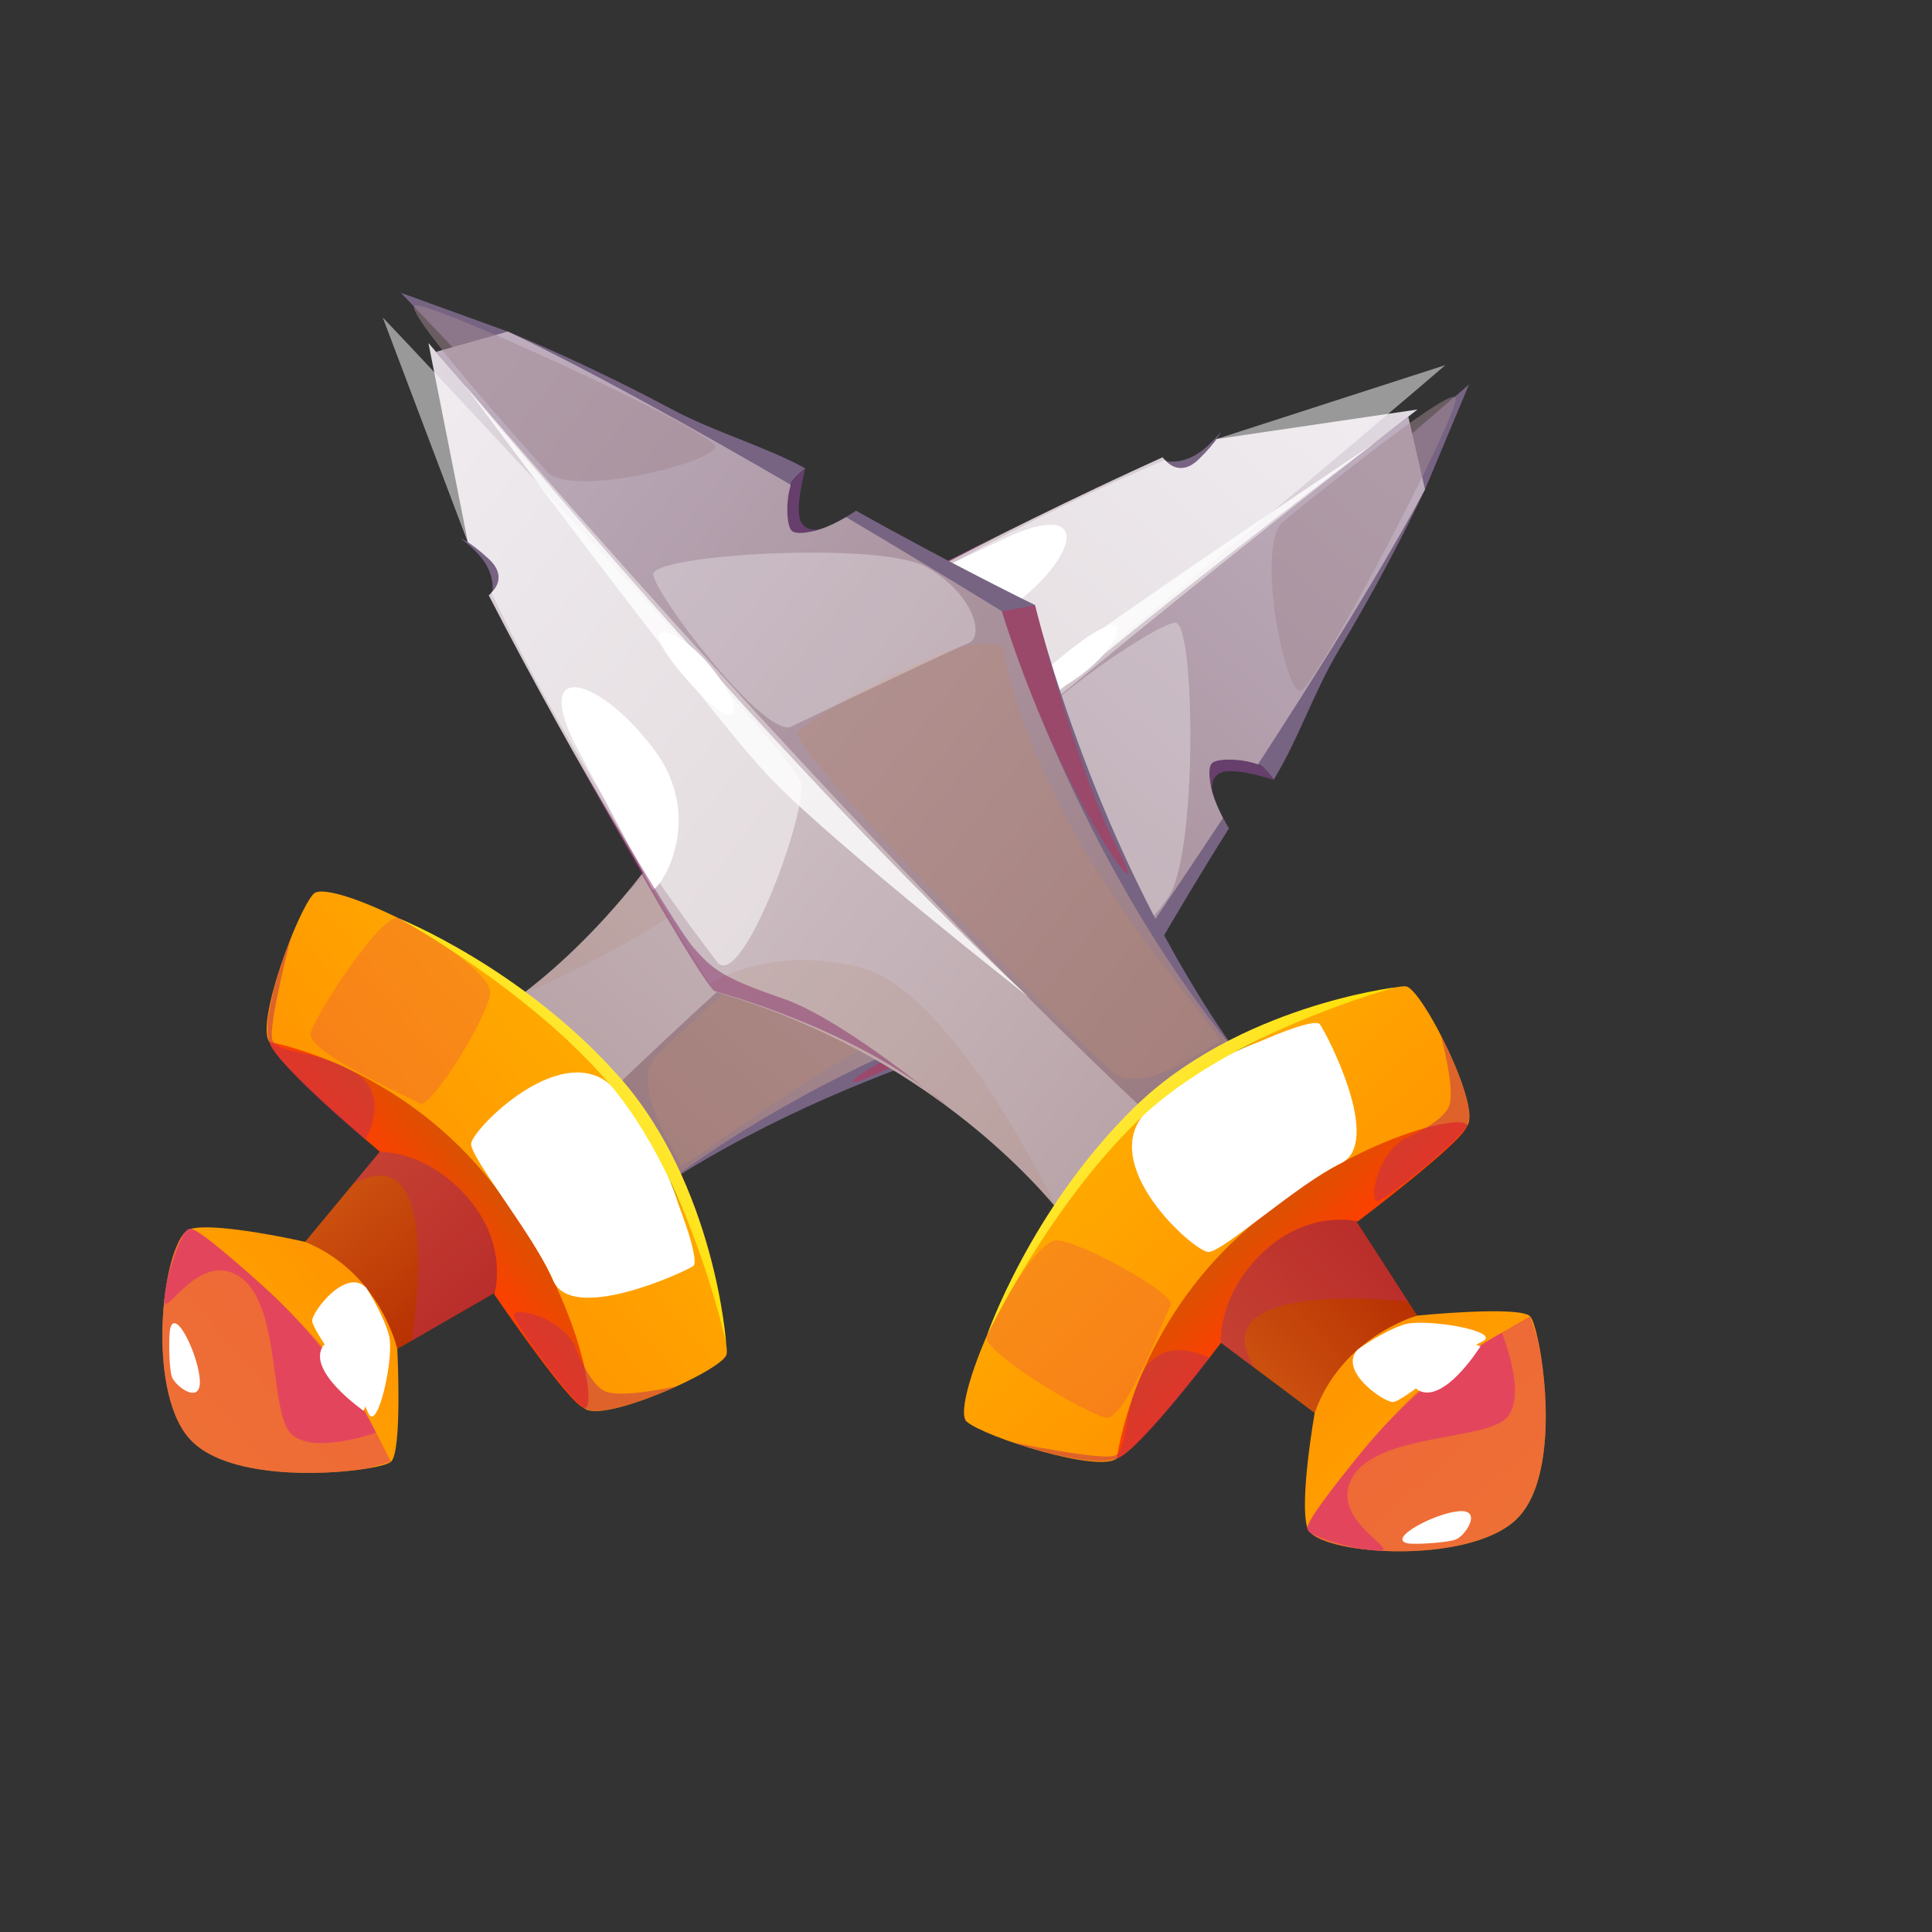 <svg width="40" height="40" viewBox="0 0 40 40" fill="none" xmlns="http://www.w3.org/2000/svg">
<rect x="0" y="0" width="40" height="40" fill="#333333" stroke="none"/>
<path d="M29.504 10.133C29.08 11.028 28.493 12.168 27.695 13.501C27.222 14.294 26.846 15.377 26.369 16.144C26.369 16.144 26.169 15.845 26.049 15.824C25.781 15.777 25.321 15.732 25.137 15.935C24.952 16.138 25.17 16.645 25.323 16.935C25.384 17.052 25.436 17.135 25.444 17.15C24.246 19.052 23.31 20.752 23.31 20.752C23.31 20.752 18.112 21.716 13.81 24.493C12.318 25.457 12.515 24.919 13.404 23.805C15.084 21.712 19.223 17.587 19.223 17.587L30.414 7.961" fill="#776483"/>
<path d="M29.503 10.133C28.634 11.76 27.277 13.929 26.045 15.825C25.777 15.778 25.317 15.734 25.133 15.937C24.948 16.14 25.166 16.646 25.32 16.936C24.137 18.727 23.215 20.062 23.215 20.062C23.215 20.062 17.964 21.35 13.809 24.493L13.404 23.805L12.579 22.396L12.576 22.395L12.45 22.181L19.891 15.731L23.346 13.084C23.347 13.082 23.347 13.082 23.35 13.08L29.157 8.626" fill="url(#paint0_linear_127_14495)"/>
<path d="M29.348 8.478C26.53 10.66 18.468 16.989 12.737 22.509L12.582 22.397L10.427 20.857C10.427 20.857 10.56 20.772 10.788 20.601C10.788 20.601 10.789 20.598 10.794 20.598C11.744 19.884 14.289 17.679 15.651 13.721C15.651 13.721 15.706 13.691 15.807 13.635C16.624 13.188 20.502 11.079 24.07 9.468C24.084 9.487 24.101 9.506 24.119 9.524C24.233 9.647 24.439 9.71 24.77 9.47C24.981 9.319 25.108 9.193 25.184 9.091" fill="url(#paint1_linear_127_14495)"/>
<path d="M8.696 22.845L6.316 25.711C6.316 25.711 8.002 27.038 8.225 27.93L11.365 26.119C11.362 26.118 11.012 24.318 8.696 22.845Z" fill="url(#paint2_linear_127_14495)"/>
<path d="M3.908 29.77C2.99 28.702 3.387 25.589 3.945 25.442C4.506 25.297 6.316 25.711 6.316 25.711C7.871 26.344 8.226 27.93 8.226 27.93C8.226 27.93 8.333 30.059 8.094 30.265C8.046 30.307 7.884 30.354 7.643 30.397C6.71 30.558 4.641 30.621 3.908 29.77Z" fill="url(#paint3_linear_127_14495)"/>
<path opacity="0.5" d="M3.908 29.77C2.989 28.702 3.387 25.589 3.945 25.442C4.127 25.414 6.704 27.56 7.4 28.91C8.095 30.263 8.095 30.263 8.095 30.263L7.643 30.395C6.709 30.558 4.64 30.621 3.908 29.77Z" fill="#DE376D"/>
<path opacity="0.5" d="M7.308 24.515C9.257 23.424 8.523 27.755 8.523 27.755L11.361 26.118C11.361 26.118 10.867 24.91 9.918 23.975C8.967 23.039 8.237 23.396 8.237 23.396L7.308 24.515Z" fill="#BE2F55"/>
<path opacity="0.7" d="M3.403 26.892C3.364 27.399 4.087 25.867 4.954 26.427C5.821 26.985 5.574 29.197 6.013 29.669C6.451 30.141 7.785 29.662 7.785 29.662C7.785 29.662 6.991 28.009 5.475 26.654C3.959 25.3 3.934 25.382 3.839 25.502C3.747 25.623 3.445 26.345 3.403 26.892Z" fill="#DE376D"/>
<path d="M3.524 27.504C3.639 27.059 4.122 28.093 4.138 28.594C4.155 29.093 3.614 28.698 3.554 28.492C3.493 28.282 3.494 27.626 3.524 27.504Z" fill="white"/>
<path d="M5.579 21.575C5.287 21.194 6.156 18.859 6.492 18.506C6.829 18.151 10.428 19.826 12.322 22.03C14.216 24.234 15.129 27.712 15.043 28.042C14.958 28.373 12.467 29.483 12.097 29.156C11.727 28.827 11.157 25.916 9.61 24.118C8.061 22.317 5.896 21.991 5.579 21.575Z" fill="url(#paint4_linear_127_14495)"/>
<path d="M5.58 21.575C5.65 21.987 7.865 23.846 7.865 23.846C7.865 23.846 8.837 23.812 9.692 24.806C10.547 25.8 10.233 26.799 10.233 26.799C10.233 26.799 11.808 29.112 12.099 29.151C12.39 29.191 11.985 26.647 10.049 24.322C8.113 21.998 5.58 21.575 5.58 21.575Z" fill="url(#paint5_linear_127_14495)"/>
<path d="M12.759 22.582C11.733 21.387 9.764 23.383 9.754 23.683C9.745 23.981 11.069 25.603 11.452 26.508C11.835 27.412 14.152 26.345 14.352 26.213C14.555 26.082 13.65 23.622 12.759 22.582Z" fill="white"/>
<path d="M7.583 26.664C7.171 26.236 6.479 27.132 6.463 27.338C6.448 27.544 7.431 28.787 7.621 29.245C7.808 29.706 8.172 28.098 8.054 27.647C7.933 27.197 7.583 26.664 7.583 26.664Z" fill="white"/>
<path opacity="0.2" d="M8.254 19.012C7.928 18.86 6.528 21 6.431 21.39C6.336 21.781 8.466 22.711 8.693 22.844C8.923 22.978 10.167 20.945 10.151 20.533C10.136 20.121 8.667 19.203 8.254 19.012Z" fill="#E02774"/>
<path d="M12.758 22.582C12.758 22.582 12.064 23.779 12.562 24.407C13.059 25.035 14.091 25.102 14.091 25.102C14.091 25.102 13.752 23.72 12.758 22.582Z" fill="white"/>
<path d="M6.677 27.884C6.9 27.507 7.813 28.595 7.528 29.209C7.528 29.209 6.368 28.407 6.677 27.884Z" fill="white"/>
<path opacity="0.5" d="M6.022 19.419C6.022 19.419 5.552 21.222 5.637 21.523C5.723 21.824 6.459 21.707 7.298 22.177C8.136 22.644 7.564 23.593 7.564 23.593C7.564 23.593 5.783 22.123 5.579 21.577C5.375 21.029 6.022 19.419 6.022 19.419Z" fill="#BE2F55"/>
<path opacity="0.5" d="M11.886 27.83C11.535 27.227 10.664 27.076 10.636 27.209C10.609 27.343 11.725 28.893 12.098 29.153C12.471 29.414 14.01 28.701 14.01 28.701C14.01 28.701 12.873 28.957 12.527 28.806C12.183 28.652 11.886 27.83 11.886 27.83Z" fill="#BE2F55"/>
<path opacity="0.5" d="M29.924 7.559C29.82 7.656 26.21 10.731 23.346 13.084C21.592 14.521 20.119 15.688 19.892 15.731C19.291 15.851 15.73 14.346 16.223 13.838C19.011 11.904 21.799 10.503 24.125 9.522C24.24 9.644 24.445 9.707 24.777 9.467C24.987 9.317 25.115 9.191 25.191 9.088" fill="white"/>
<path opacity="0.38" d="M22.44 20.071C23.078 19.46 21.205 15.979 20.924 15.712C20.641 15.444 14.121 21.282 13.568 21.889C13.013 22.495 14.067 23.971 14.085 24.124C14.103 24.277 16.634 22.194 18.986 21.131C21.336 20.064 22.44 20.071 22.44 20.071Z" fill="#B88974"/>
<path opacity="0.8" d="M28.451 9.178C28.451 9.178 20.398 15.167 15.206 20.222C15.206 20.222 18.478 16.457 19.933 15.164C21.385 13.871 28.451 9.178 28.451 9.178Z" fill="white"/>
<path d="M21.349 14.297C21.284 14.773 22.895 13.825 23.11 13.123C23.327 12.422 21.396 13.961 21.349 14.297Z" fill="white"/>
<path opacity="0.2" d="M10.797 20.596C11.747 19.883 14.292 17.678 15.654 13.72C15.654 13.72 15.709 13.689 15.81 13.633C15.924 13.837 16.534 15.071 15.985 16.797C15.394 18.648 11.002 20.508 10.797 20.596Z" fill="#B88974"/>
<path d="M20.954 11.079C22.674 10.34 22.29 11.654 20.721 12.721C19.153 13.788 17.698 12.618 17.826 12.551C17.955 12.484 20.954 11.079 20.954 11.079Z" fill="white"/>
<path opacity="0.5" d="M30.136 8.234C30.024 7.959 26.513 10.843 26.513 10.843C26.026 11.513 26.612 14.33 26.92 14.301C27.23 14.275 30.247 8.512 30.136 8.234Z" fill="#A28993"/>
<path opacity="0.5" d="M23.217 20.065L23.306 20.756C23.306 20.756 19.992 21.393 18.204 22.21C16.414 23.028 19.214 21.079 23.217 20.065Z" fill="#BE2F55"/>
<path d="M26.368 16.146C26.368 16.146 25.568 15.879 25.282 15.995C24.993 16.113 25.125 16.484 25.125 16.484C25.125 16.484 24.962 15.978 25.086 15.808C25.164 15.701 25.698 15.693 26.047 15.829C26.246 15.903 26.325 16.128 26.368 16.146Z" fill="#663F6D"/>
<path d="M25.273 8.943C25.273 8.943 25.211 9.127 24.818 9.509C24.425 9.892 24.148 9.548 24.148 9.548C24.148 9.548 24.393 9.604 24.7 9.449C25.009 9.29 25.273 8.943 25.273 8.943Z" fill="#776483"/>
<path opacity="0.3" d="M21.033 15.558C20.96 14.924 23.916 12.909 24.331 12.891C24.747 12.873 24.796 17.622 24.204 18.551C23.615 19.481 22.712 19.697 22.587 19.332C22.463 18.968 21.033 15.558 21.033 15.558Z" fill="white"/>
<path opacity="0.5" d="M12.96 18.51C12.96 18.51 14.921 16.407 15.427 15.146C15.932 13.885 16.108 13.717 16.569 13.347C17.027 12.975 20.831 11.011 20.831 11.011C20.831 11.011 16.301 13.202 15.656 13.721C15.656 13.721 14.697 16.759 12.96 18.51Z" fill="#862F68"/>
<path d="M8.253 19.012C8.253 19.012 10.805 20.03 12.81 22.282C14.814 24.537 15.035 27.818 15.035 27.818C15.035 27.818 14.296 24.37 12.581 22.397C10.868 20.425 8.253 19.012 8.253 19.012Z" fill="url(#paint6_linear_127_14495)"/>
<path d="M10.515 6.865C11.43 7.244 12.598 7.773 13.969 8.504C14.784 8.938 15.884 9.26 16.674 9.698C16.674 9.698 16.386 9.913 16.37 10.034C16.337 10.304 16.314 10.765 16.526 10.94C16.738 11.114 17.233 10.872 17.516 10.704C17.63 10.638 17.71 10.581 17.724 10.573C19.683 11.675 21.427 12.526 21.427 12.526C21.427 12.526 22.647 17.67 25.633 21.83C26.67 23.273 26.122 23.102 24.966 22.269C22.792 20.695 18.468 16.764 18.468 16.764L8.301 6.063" fill="#776483"/>
<path d="M10.515 6.865C12.184 7.653 14.417 8.9 16.372 10.037C16.338 10.308 16.316 10.769 16.528 10.943C16.74 11.118 17.235 10.875 17.517 10.707C19.364 11.8 20.742 12.655 20.742 12.655C20.742 12.655 22.289 17.836 25.633 21.83L24.966 22.269L23.599 23.163L23.599 23.166L23.391 23.302L16.581 16.189L13.767 12.869C13.764 12.868 13.764 12.868 13.763 12.865L9.027 7.284" fill="url(#paint7_linear_127_14495)"/>
<path d="M8.87 7.102C11.188 9.809 17.908 17.549 23.704 23L23.601 23.161L22.168 25.389C22.168 25.389 22.077 25.26 21.895 25.041C21.895 25.041 21.892 25.04 21.892 25.035C21.132 24.122 18.804 21.688 14.783 20.523C14.783 20.523 14.75 20.47 14.69 20.372C14.203 19.578 11.905 15.809 10.119 12.325C10.139 12.31 10.156 12.292 10.174 12.273C10.29 12.153 10.343 11.945 10.087 11.626C9.926 11.423 9.794 11.302 9.688 11.231" fill="url(#paint8_linear_127_14495)"/>
<path d="M24.239 27.02L27.219 29.255C27.219 29.255 28.461 27.505 29.341 27.238L27.377 24.192C27.376 24.195 25.596 24.634 24.239 27.02Z" fill="url(#paint9_linear_127_14495)"/>
<path d="M31.392 31.459C30.371 32.43 27.241 32.186 27.068 31.636C26.895 31.084 27.219 29.255 27.219 29.255C27.774 27.671 29.341 27.238 29.341 27.238C29.341 27.238 31.463 27.026 31.68 27.254C31.724 27.3 31.779 27.459 31.834 27.698C32.041 28.622 32.206 30.686 31.392 31.459Z" fill="url(#paint10_linear_127_14495)"/>
<path opacity="0.5" d="M31.392 31.459C30.371 32.43 27.241 32.186 27.068 31.636C27.031 31.456 29.047 28.776 30.361 28.014C31.678 27.253 31.678 27.253 31.678 27.253L31.831 27.698C32.041 28.622 32.206 30.686 31.392 31.459Z" fill="#DE376D"/>
<path opacity="0.5" d="M25.975 28.323C24.79 26.43 29.151 26.948 29.151 26.948L27.376 24.195C27.376 24.195 26.194 24.748 25.307 25.742C24.419 26.738 24.812 27.449 24.812 27.449L25.975 28.323Z" fill="#BE2F55"/>
<path opacity="0.7" d="M28.543 32.106C29.05 32.12 27.485 31.473 28.002 30.58C28.516 29.686 30.737 29.824 31.187 29.362C31.637 28.901 31.093 27.593 31.093 27.593C31.093 27.593 29.48 28.467 28.203 30.048C26.925 31.629 27.008 31.651 27.132 31.739C27.258 31.825 27.994 32.091 28.543 32.106Z" fill="#DE376D"/>
<path d="M29.148 31.954C28.699 31.862 29.707 31.328 30.206 31.288C30.704 31.246 30.337 31.806 30.134 31.876C29.927 31.947 29.271 31.979 29.148 31.954Z" fill="white"/>
<path d="M23.124 30.194C22.758 30.505 20.384 29.753 20.015 29.434C19.644 29.115 21.139 25.438 23.246 23.437C25.354 21.437 28.782 20.353 29.116 20.423C29.451 20.491 30.682 22.924 30.374 23.311C30.064 23.696 27.185 24.409 25.466 26.043C23.744 27.679 23.524 29.857 23.124 30.194Z" fill="url(#paint11_linear_127_14495)"/>
<path d="M23.125 30.194C23.532 30.104 25.28 27.8 25.28 27.8C25.28 27.8 25.198 26.83 26.149 25.928C27.099 25.025 28.113 25.288 28.113 25.288C28.113 25.288 30.345 23.601 30.37 23.309C30.395 23.016 27.874 23.547 25.648 25.595C23.422 27.643 23.125 30.194 23.125 30.194Z" fill="url(#paint12_linear_127_14495)"/>
<path d="M23.776 22.974C22.632 24.057 24.723 25.926 25.024 25.921C25.322 25.915 26.876 24.512 27.761 24.085C28.646 23.658 27.466 21.397 27.324 21.203C27.183 21.008 24.771 22.032 23.776 22.974Z" fill="white"/>
<path d="M28.109 27.941C27.702 28.375 28.63 29.022 28.837 29.027C29.043 29.032 30.236 27.988 30.685 27.776C31.135 27.567 29.512 27.283 29.067 27.423C28.624 27.566 28.109 27.941 28.109 27.941Z" fill="white"/>
<path opacity="0.2" d="M20.432 27.651C20.297 27.983 22.503 29.276 22.898 29.354C23.293 29.429 24.116 27.256 24.238 27.022C24.361 26.786 22.268 25.644 21.857 25.681C21.447 25.715 20.602 27.229 20.432 27.651Z" fill="#E02774"/>
<path d="M23.776 22.974C23.776 22.974 25.005 23.608 25.608 23.08C26.211 22.552 26.226 21.519 26.226 21.519C26.226 21.519 24.863 21.926 23.776 22.974Z" fill="white"/>
<path d="M29.372 28.788C28.984 28.583 30.026 27.617 30.653 27.872C30.653 27.872 29.91 29.07 29.372 28.788Z" fill="white"/>
<path opacity="0.5" d="M20.949 29.859C20.949 29.859 22.774 30.239 23.07 30.139C23.366 30.04 23.213 29.31 23.641 28.449C24.066 27.589 25.042 28.113 25.042 28.113C25.042 28.113 23.662 29.964 23.127 30.195C22.589 30.425 20.949 29.859 20.949 29.859Z" fill="#BE2F55"/>
<path opacity="0.5" d="M29.061 23.587C28.475 23.967 28.367 24.845 28.502 24.866C28.637 24.887 30.13 23.695 30.372 23.31C30.613 22.924 29.826 21.423 29.826 21.423C29.826 21.423 30.137 22.546 30.003 22.898C29.867 23.25 29.061 23.587 29.061 23.587Z" fill="#BE2F55"/>
<path opacity="0.5" d="M7.924 6.572C8.025 6.672 11.275 10.125 13.766 12.869C15.288 14.55 16.527 15.964 16.581 16.189C16.731 16.783 15.403 20.413 14.871 19.946C12.802 17.257 11.265 14.542 10.17 12.267C10.287 12.147 10.339 11.938 10.083 11.619C9.923 11.416 9.79 11.295 9.684 11.224" fill="white"/>
<path opacity="0.38" d="M20.789 13.428C20.148 12.821 16.764 14.864 16.511 15.157C16.257 15.453 22.411 21.677 23.044 22.2C23.676 22.724 25.099 21.598 25.25 21.573C25.402 21.548 23.197 19.123 22.019 16.826C20.837 14.531 20.789 13.428 20.789 13.428Z" fill="#B88974"/>
<path opacity="0.8" d="M9.613 7.963C9.613 7.963 15.993 15.71 21.298 20.646C21.298 20.646 17.376 17.564 16.013 16.175C14.649 14.788 9.613 7.963 9.613 7.963Z" fill="white"/>
<path d="M15.077 14.804C15.556 14.846 14.529 13.284 13.817 13.104C13.106 12.921 14.739 14.774 15.077 14.804Z" fill="white"/>
<path opacity="0.2" d="M21.89 25.031C21.13 24.118 18.802 21.685 14.781 20.52C14.781 20.52 14.748 20.467 14.687 20.369C14.885 20.245 16.087 19.574 17.838 20.038C19.717 20.537 21.791 24.831 21.89 25.031Z" fill="#B88974"/>
<path d="M11.882 15.357C11.06 13.676 12.391 13.995 13.534 15.509C14.677 17.022 13.58 18.533 13.507 18.408C13.434 18.284 11.882 15.357 11.882 15.357Z" fill="white"/>
<path opacity="0.5" d="M8.588 6.327C8.318 6.453 11.372 9.817 11.372 9.817C12.065 10.27 14.85 9.546 14.806 9.239C14.765 8.931 8.86 6.202 8.588 6.327Z" fill="#A28993"/>
<path opacity="0.5" d="M20.745 12.653L21.431 12.53C21.431 12.53 22.231 15.808 23.135 17.554C24.041 19.301 21.956 16.601 20.745 12.653Z" fill="#BE2F55"/>
<path d="M16.676 9.699C16.676 9.699 16.448 10.512 16.579 10.792C16.711 11.075 17.074 10.925 17.074 10.925C17.074 10.925 16.577 11.112 16.401 10.997C16.29 10.924 16.256 10.391 16.375 10.036C16.439 9.834 16.66 9.743 16.676 9.699Z" fill="#663F6D"/>
<path d="M9.536 11.149C9.536 11.149 9.722 11.202 10.123 11.576C10.525 11.949 10.195 12.243 10.195 12.243C10.195 12.243 10.239 11.995 10.069 11.696C9.895 11.395 9.536 11.149 9.536 11.149Z" fill="#776483"/>
<path opacity="0.3" d="M16.352 15.057C15.723 15.161 13.564 12.308 13.525 11.894C13.487 11.48 18.227 11.197 19.185 11.742C20.142 12.284 20.403 13.175 20.044 13.319C19.687 13.46 16.352 15.057 16.352 15.057Z" fill="white"/>
<path opacity="0.5" d="M19.699 22.974C19.699 22.974 17.501 21.119 16.217 20.677C14.932 20.234 14.756 20.067 14.363 19.625C13.969 19.185 11.82 15.483 11.82 15.483C11.82 15.483 14.232 19.899 14.782 20.518C14.782 20.518 17.863 21.325 19.699 22.974Z" fill="#862F68"/>
<path d="M20.433 27.651C20.433 27.651 21.323 25.051 23.474 22.937C25.627 20.825 28.893 20.442 28.893 20.442C28.893 20.442 25.486 21.35 23.6 23.161C21.714 24.969 20.433 27.651 20.433 27.651Z" fill="url(#paint13_linear_127_14495)"/>
<defs>
<linearGradient id="paint0_linear_127_14495" x1="28.961" y1="8.453" x2="14.41" y2="25.021" gradientUnits="userSpaceOnUse">
<stop stop-color="#BEAFC0"/>
<stop offset="1" stop-color="#997A80"/>
</linearGradient>
<linearGradient id="paint1_linear_127_14495" x1="26.783" y1="6.226" x2="12.407" y2="22.593" gradientUnits="userSpaceOnUse">
<stop stop-color="#E0D9E1"/>
<stop offset="1" stop-color="#B9A4A8"/>
</linearGradient>
<linearGradient id="paint2_linear_127_14495" x1="7.427" y1="23.936" x2="10.18" y2="27.136" gradientUnits="userSpaceOnUse">
<stop stop-color="#CE5411"/>
<stop offset="1" stop-color="#B42B00"/>
</linearGradient>
<linearGradient id="paint3_linear_127_14495" x1="3.852" y1="29.703" x2="7.501" y2="26.564" gradientUnits="userSpaceOnUse">
<stop stop-color="#FFA900"/>
<stop offset="1" stop-color="#FF9600"/>
</linearGradient>
<linearGradient id="paint4_linear_127_14495" x1="8.634" y1="25.13" x2="12.287" y2="21.987" gradientUnits="userSpaceOnUse">
<stop stop-color="#FF9600"/>
<stop offset="1" stop-color="#FFA900"/>
</linearGradient>
<linearGradient id="paint5_linear_127_14495" x1="8.796" y1="25.412" x2="10.055" y2="24.329" gradientUnits="userSpaceOnUse">
<stop offset="0.05" stop-color="#FF3F00"/>
<stop offset="1" stop-color="#D95203"/>
</linearGradient>
<linearGradient id="paint6_linear_127_14495" x1="11.416" y1="23.611" x2="12.875" y2="22.356" gradientUnits="userSpaceOnUse">
<stop stop-color="#FFDE00"/>
<stop offset="1" stop-color="#FFE834"/>
</linearGradient>
<linearGradient id="paint7_linear_127_14495" x1="8.865" y1="7.489" x2="26.131" y2="21.204" gradientUnits="userSpaceOnUse">
<stop stop-color="#BEAFC0"/>
<stop offset="1" stop-color="#997A80"/>
</linearGradient>
<linearGradient id="paint8_linear_127_14495" x1="6.747" y1="9.776" x2="23.805" y2="23.325" gradientUnits="userSpaceOnUse">
<stop stop-color="#E0D9E1"/>
<stop offset="1" stop-color="#B9A4A8"/>
</linearGradient>
<linearGradient id="paint9_linear_127_14495" x1="25.391" y1="28.233" x2="28.451" y2="25.325" gradientUnits="userSpaceOnUse">
<stop stop-color="#CE5411"/>
<stop offset="1" stop-color="#B42B00"/>
</linearGradient>
<linearGradient id="paint10_linear_127_14495" x1="31.328" y1="31.519" x2="28.013" y2="28.03" gradientUnits="userSpaceOnUse">
<stop stop-color="#FFA900"/>
<stop offset="1" stop-color="#FF9600"/>
</linearGradient>
<linearGradient id="paint11_linear_127_14495" x1="26.524" y1="26.968" x2="23.205" y2="23.475" gradientUnits="userSpaceOnUse">
<stop stop-color="#FF9600"/>
<stop offset="1" stop-color="#FFA900"/>
</linearGradient>
<linearGradient id="paint12_linear_127_14495" x1="26.798" y1="26.792" x2="25.654" y2="25.589" gradientUnits="userSpaceOnUse">
<stop offset="0.05" stop-color="#FF3F00"/>
<stop offset="1" stop-color="#D95203"/>
</linearGradient>
<linearGradient id="paint13_linear_127_14495" x1="24.87" y1="24.264" x2="23.544" y2="22.869" gradientUnits="userSpaceOnUse">
<stop stop-color="#FFDE00"/>
<stop offset="1" stop-color="#FFE834"/>
</linearGradient>
</defs>
</svg>
